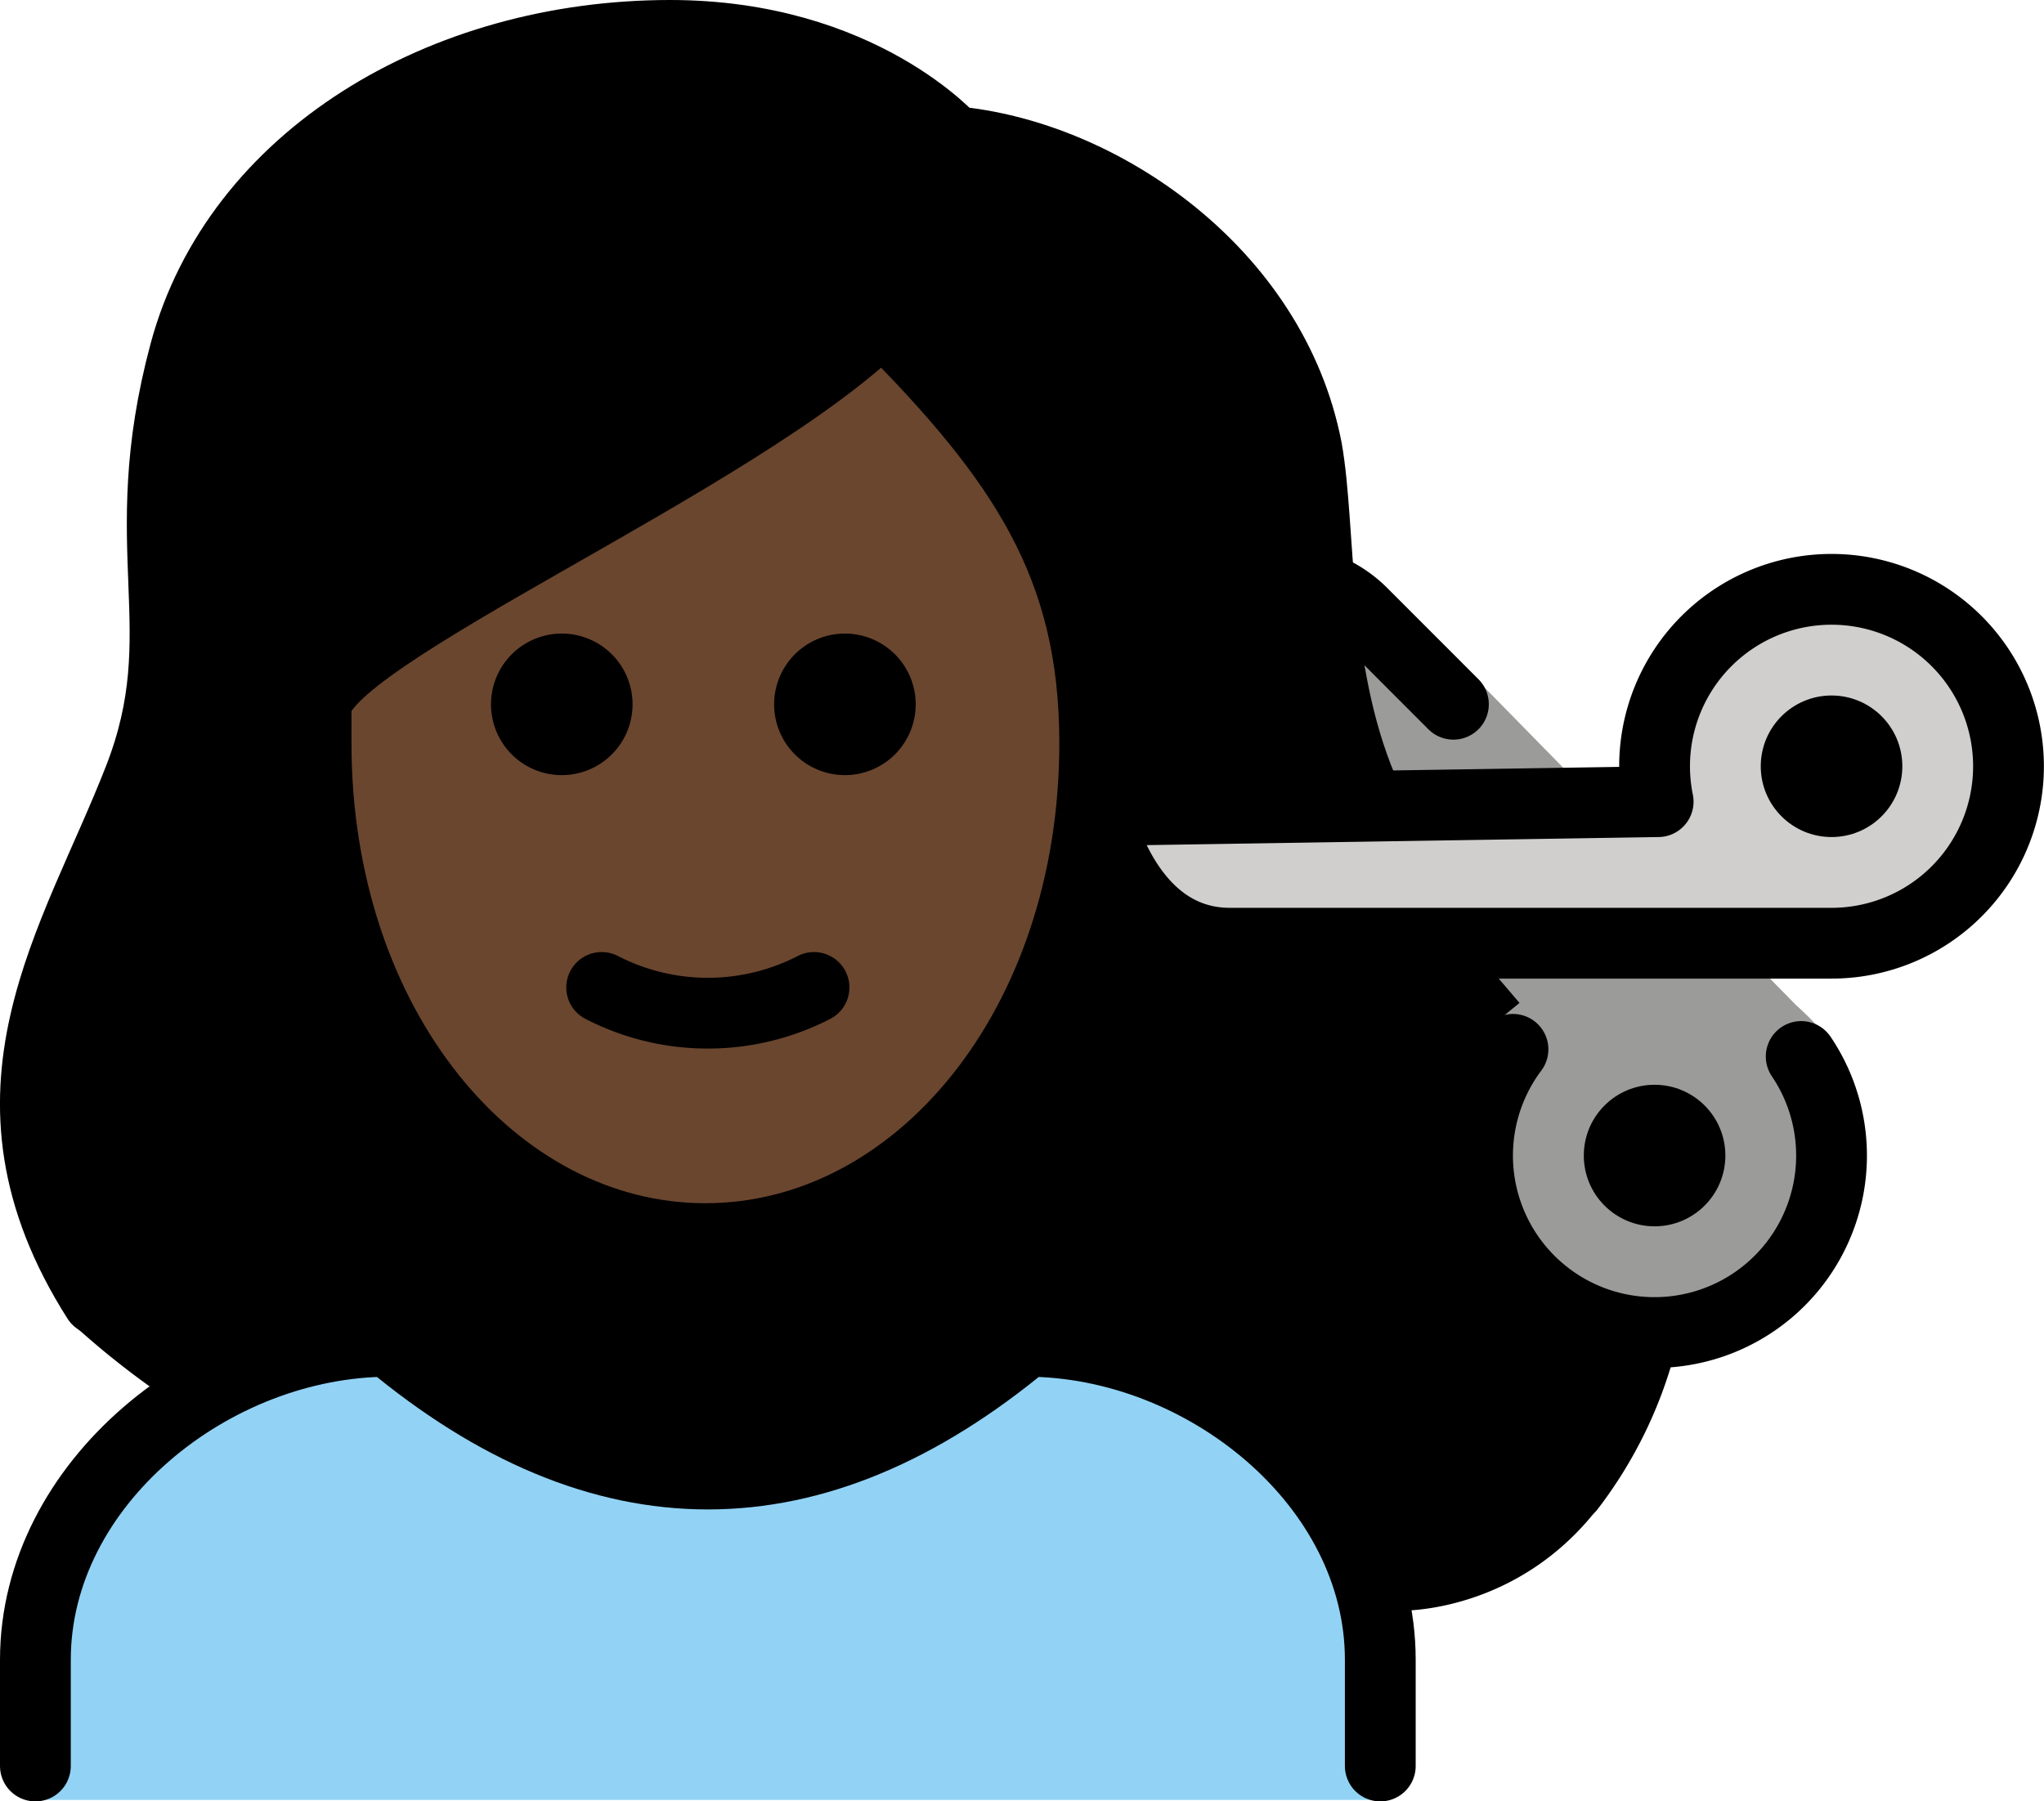 <svg xmlns="http://www.w3.org/2000/svg" xmlns:svg="http://www.w3.org/2000/svg" id="emoji" width="57.753" height="50.903" version="1.1" viewBox="0 0 57.753 50.903"><g id="color" transform="translate(-6.931,-10.08)"><path id="path1" fill="#92d3f5" d="m 7.931,60.941 v -3.958 c 0,-4.994 5.008,-9 10,-9 q 9,7.5 18,0 c 4.994,0 10,4.006 10,9 v 3.958"/><path id="path2" fill="#9b9b9a" d="m 57.824,39.934 a 5.001,5.001 0 1 1 -8.145,-0.201 l -0.499,-0.749 0.688,-0.562 -2.75,-3.062 -1.5,-3.625 -0.194,-4.329 2.573,1.204 9.684,9.875 c 0,0 1.062,0.935 1,1.249"/><path id="path3" fill="#d0cfce" d="m 53.681,31.733 a 5.035,5.035 0 0 0 0.101,1 l -15.851,0.25 c 0,0 0.75,3.75 3.75,3.75 h 17 a 5,5 0 1 0 -5,-5 z"/></g><g id="skin" transform="translate(-6.931,-10.08)"><path id="path4" fill="#6a462f" d="m 15.867,30.983 c 0.628,8.978 4.936,14 11,14 5.936,0 11.063,-5 11.063,-14 a 12.133,12.133 0 0 0 -1,-5 A 49.876,49.876 0 0 0 31.862,19.08 125.571,125.571 0 0 1 16.392,29.191 c -0.482,0.881 -0.835,-2.641 -0.525,1.792 z"/></g><g id="hair" transform="translate(-6.931,-10.08)"><path id="path5" fill="#000" d="m 51.282,47.121 c -2.787,0.51 -2.102,-8.138 -2.102,-8.138 l 0.688,-0.562 -1.435,-1.672 a 29.296,29.296 0 0 0 -6.324,-0.328 c -3.178,0.229 -3.506,-3.342 -3.506,-3.342 l 6.586,-0.36 c -1.473,-3.27 -1.011,-3.922 -1.336,-9.953 0.027,-3.693 -6.876,-8.401 -10.557,-8.709 a 1.001,1.001 0 0 1 -0.688,-0.343 c -0.093,-0.1 -2.408,-2.655 -7.243,-2.655 -6.2,0 -11.441,3.382 -12.743,8.226 a 18.518,18.518 0 0 0 -0.565,6.176 13.317,13.317 0 0 1 -0.761,5.961 6.8,6.8 0 0 1 -1.119,2.088 c -3.772,4.42 -0.975,14.303 -1.167,14.01 a 24.058,24.058 0 0 0 3.633,2.719 10.464,10.464 0 0 1 5.361,-2.09 c 6.209,5.013 12.495,5.013 18.7,0 a 8.343,8.343 0 0 1 4.209,1.514 c 0,0 4.695,3.058 5.602,5.93 0,0 5.776,0.163 7.407,-7.017 z M 27.604,45.08 C 15.924,45.6 15.88,29.979 15.88,29.979 17.249,27.55 32.031,19.693 32.031,19.693 a 14.508,14.508 0 0 1 5.56,8.291 c 0,0 1.693,16.577 -9.988,17.097 z"/></g><g id="line" transform="translate(-6.931,-10.08)"><circle id="circle5" cx="58.681" cy="31.733" r="2"/><path id="path6" fill="none" stroke="#000" stroke-linecap="round" stroke-linejoin="round" stroke-width="2" d="m 7.931,59.983 v -3 c 0,-4.994 5.008,-9 10,-9 q 9,7.5 18,0 c 4.994,0 10,4.006 10,9 v 3"/><path id="path7" d="m 32.804,29.983 a 2,2 0 1 1 -2,-2 2,2 0 0 1 2,2"/><path id="path8" d="m 24.804,29.983 a 2,2 0 1 1 -2,-2 2,2 0 0 1 2,2"/><path id="path9" fill="none" stroke="#000" stroke-linecap="round" stroke-linejoin="round" stroke-width="2" d="m 23.931,37.983 a 6.553,6.553 0 0 0 6,0"/><path id="path10" fill="none" stroke="#000" stroke-linecap="round" stroke-linejoin="round" stroke-width="2" d="m 53.681,31.733 a 5.035,5.035 0 0 0 0.101,1 l -15.851,0.25 c 0,0 0.75,3.75 3.75,3.75 h 17 a 5,5 0 1 0 -5,-5 z"/><path id="path11" fill="none" stroke="#000" stroke-linecap="round" stroke-linejoin="round" stroke-width="2" d="M 57.824,39.934 A 5.001,5.001 0 1 1 49.68,39.732"/><path id="path12" fill="none" stroke="#000" stroke-linecap="round" stroke-linejoin="round" stroke-width="2" d="m 44.409,26.724 a 3.064,3.064 0 0 1 0.749,0.443 3.218,3.218 0 0 1 0.266,0.238 l 2.573,2.575"/><circle id="circle12" cx="53.681" cy="42.733" r="2"/><path id="path13" fill="none" stroke="#000" stroke-linecap="round" stroke-linejoin="round" stroke-width="2" d="m 9.682,46.805 c -3.723,-5.856 -0.628,-10.08 1.18,-14.725 1.636,-4.2 -0.209,-6.451 1.291,-12.034 1.48,-5.5 7.277,-8.966 13.709,-8.966 5.4,0 8,3 8,3 4.169,0.374 9.028,3.703 9.992,8.686 0.4,2.235 0.133,6.176 1.57,9.597"/><path id="path14" fill="none" stroke="#000" stroke-linejoin="round" stroke-width="2" d="m 15.862,31.08 c 0,8 5,14 11,14 6,0 11,-6 11,-14 0,-5 -2,-8 -6,-12 -4,4 -16,9 -16,11 z"/><path id="path15" fill="none" stroke="#000" stroke-linecap="round" stroke-linejoin="round" stroke-width="2" d="m 53.303,47.983 a 11.582,11.582 0 0 1 -2.021,4.129"/></g></svg>